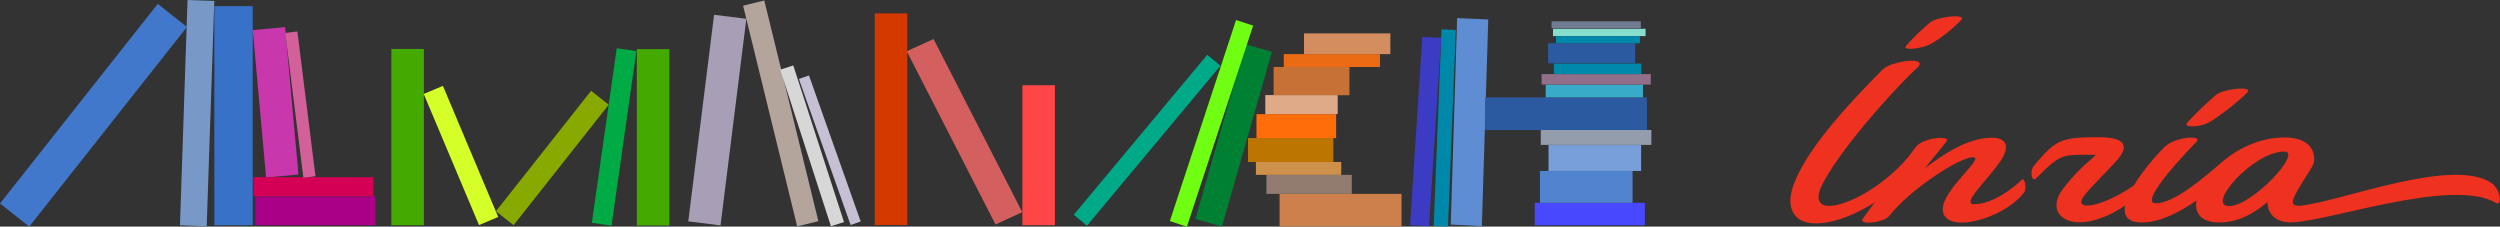 <?xml version="1.0" encoding="UTF-8" standalone="no"?><svg
   xmlns:dc="http://purl.org/dc/elements/1.1/"
   xmlns:cc="http://creativecommons.org/ns#"
   xmlns:rdf="http://www.w3.org/1999/02/22-rdf-syntax-ns#"
   xmlns:svg="http://www.w3.org/2000/svg"
   xmlns="http://www.w3.org/2000/svg"
   xmlns:sodipodi="http://sodipodi.sourceforge.net/DTD/sodipodi-0.dtd"
  width="385.639mm"
   height="34.959mm"
   viewBox="0 0 385.639 34.959"
   version="1.1"
   id="svg1221"
>
  <rect x="0" y="0" width="385.639" height="34.959" fill="#333333" stroke="none"/>
  <defs
     id="defs1215" />
  <sodipodi:namedview
     id="base"
     pagecolor="#ffffff"
     bordercolor="#666666"
     borderopacity="1.0"     objecttolerance="1"
     gridtolerance="1"
     fit-margin-top="0"
     fit-margin-left="0"
     fit-margin-right="0"
     fit-margin-bottom="0" />
  <g     id="layer1"
     transform="translate(41.183,225.8)">
    <g
       id="g20"
       transform="matrix(1.029,0,0,-1.029,244.333,-192.91)">
      <path
         d="M 25.612,5.007 C 24.21,3.639 21.141,1.347 18.46,1.347 c -1.984,0 1.967,3.555 3.924,6.42 1.868,2.737 0.341,3.557 -1.202,3.557 -3.819,0 -7.549,-2.68 -10.078,-4.566 0.764,1.023 1.953,2.335 3.222,4.009 0.703,0.93 -3.508,0.596 -4.585,-0.822 C 9.397,9.495 9.018,8.991 8.614,8.452 4.96,4.06 -0.56,1.096 -3.27,1.096 c -1.509,0 -2.059,1.041 -1.119,3.006 2.265,4.739 10.072,13.744 14.314,17.688 1.926,1.805 -3.862,1.07 -5.189,-0.263 -5.879,-5.917 -11.797,-12.519 -13.466,-17.657 -0.922,-2.841 -0.071,-5.393 3.459,-5.393 2.898,0 6.108,1.435 8.834,3.141 -0.67,-0.914 -1.283,-1.745 -1.775,-2.414 -0.769,-1.043 3.131,-0.662 3.954,0.388 3.085,3.946 10.497,8.801 12.561,8.801 1.879,0 -4.591,-4.848 -4.531,-7.816 0.075,-3.897 9.102,-1.51 12.166,2.502 0.48,0.625 0.105,2.349 -0.327,1.929 M 53.867,13.719 c 1.453,0.876 4.187,2.997 5.532,4.361 1.051,1.066 -3.573,0.591 -4.685,-0.359 -1.198,-1.024 -3.189,-2.858 -4.314,-4.178 -0.657,-0.77 2.026,-0.693 3.467,0.175 M 56.707,1.069 c -3.579,0 3.588,8.179 8.257,8.179 2.796,0 -4.805,-8.179 -8.257,-8.179 M 96.749,1.518 C 97.57,1.025 97.534,3.595 95.88,4.624 89.955,8.314 73.756,1.883 67.612,1.15 66.461,1.013 66.042,1.303 66.313,2.084 c 0.522,1.507 2.575,4.277 2.988,5.232 0.39,0.911 0.337,4.043 -4.296,4.043 -3.786,0 -7.258,-1.758 -9.699,-3.971 -2.326,-1.983 -6.832,-5.907 -9.606,-5.907 -2.872,0 5.539,8.676 6.003,9.114 1.25,1.173 -2.691,0.883 -4.347,-0.379 C 46.694,9.712 44.051,6.885 42.397,4.147 37.614,0.841 32.854,0.073 35.119,2.821 c 1.204,1.464 3.242,3.427 4.644,4.98 1.956,2.17 1.603,3.598 -2.717,3.598 -5.783,0 -6.395,-0.503 -9.658,-4.324 -0.605,-0.711 -0.292,-2.49 0.333,-1.873 3.914,3.872 3.825,3.557 9.006,3.557 -0.833,-0.884 -2.318,-1.768 -4.836,-4.964 -2.245,-2.851 -0.776,-5.156 2.411,-5.156 1.763,0 4.393,0.827 6.799,2.522 -0.288,-1.485 0.308,-2.549 2.578,-2.549 2.629,0 5.631,1.564 8.118,3.303 -0.311,-1.887 0.659,-3.303 3.442,-3.303 2.141,0 4.635,0.841 7.209,3.073 -0.014,-1.705 1.189,-3.06 3.43,-3.06 5.459,0 24.311,6.847 30.87,2.893 M 12.206,25.502 c 1.454,0.876 2.951,2.048 4.294,3.412 1.052,1.066 -3.572,0.59 -4.685,-0.36 C 10.619,27.532 9.388,26.402 8.263,25.083 7.605,24.315 10.764,24.633 12.206,25.502"
         style="fill:#ef3120;fill-opacity:1;fill-rule:nonzero;stroke:none;stroke-width:0.698"
         id="path22"
 />
    </g>
    <rect
       style="color:#000000;clip-rule:nonzero;display:inline;overflow:visible;visibility:visible;opacity:1;isolation:auto;mix-blend-mode:normal;color-interpolation:sRGB;color-interpolation-filters:linearRGB;solid-color:#000000;solid-opacity:1;vector-effect:none;fill:#3771c8;fill-opacity:1;fill-rule:nonzero;stroke:none;stroke-width:0.411;stroke-linecap:butt;stroke-linejoin:miter;stroke-miterlimit:4;stroke-dasharray:none;stroke-dashoffset:0;stroke-opacity:1;marker:none;color-rendering:auto;image-rendering:auto;shape-rendering:auto;text-rendering:auto;enable-background:accumulate"
       id="rect826-4"
       width="5.921"
       height="33.786"
       x="-8.12"
       y="-224.845" />
    <rect
       style="color:#000000;clip-rule:nonzero;display:inline;overflow:visible;visibility:visible;opacity:1;isolation:auto;mix-blend-mode:normal;color-interpolation:sRGB;color-interpolation-filters:linearRGB;solid-color:#000000;solid-opacity:1;vector-effect:none;fill:#4278cb;fill-opacity:1;fill-rule:nonzero;stroke:none;stroke-width:0.515;stroke-linecap:butt;stroke-linejoin:miter;stroke-miterlimit:4;stroke-dasharray:none;stroke-dashoffset:0;stroke-opacity:1;marker:none;color-rendering:auto;image-rendering:auto;shape-rendering:auto;text-rendering:auto;enable-background:accumulate"
       id="rect826-6-1"
       width="5.744"
       height="39.249"
       x="-152.84"
       y="-166.256"
       transform="rotate(38.314)" />
    <rect
       style="color:#000000;clip-rule:nonzero;display:inline;overflow:visible;visibility:visible;opacity:1;isolation:auto;mix-blend-mode:normal;color-interpolation:sRGB;color-interpolation-filters:linearRGB;solid-color:#000000;solid-opacity:1;vector-effect:none;fill:#c837ab;fill-opacity:1;fill-rule:nonzero;stroke:none;stroke-width:0.367;stroke-linecap:butt;stroke-linejoin:miter;stroke-miterlimit:4;stroke-dasharray:none;stroke-dashoffset:0;stroke-opacity:1;marker:none;color-rendering:auto;image-rendering:auto;shape-rendering:auto;text-rendering:auto;enable-background:accumulate"
       id="rect826-2-5"
       width="5.015"
       height="22.827"
       x="17.768"
       y="-220.456"
       transform="rotate(-5.177)" />
    <rect
       style="color:#000000;clip-rule:nonzero;display:inline;overflow:visible;visibility:visible;opacity:1;isolation:auto;mix-blend-mode:normal;color-interpolation:sRGB;color-interpolation-filters:linearRGB;solid-color:#000000;solid-opacity:1;vector-effect:none;fill:#44aa00;fill-opacity:1;fill-rule:nonzero;stroke:none;stroke-width:0.4;stroke-linecap:butt;stroke-linejoin:miter;stroke-miterlimit:4;stroke-dasharray:none;stroke-dashoffset:0;stroke-opacity:1;marker:none;color-rendering:auto;image-rendering:auto;shape-rendering:auto;text-rendering:auto;enable-background:accumulate"
       id="rect826-2-7-5"
       width="5.015"
       height="27.196"
       x="19.184"
       y="-218.249" />
    <rect
       style="color:#000000;clip-rule:nonzero;display:inline;overflow:visible;visibility:visible;opacity:1;isolation:auto;mix-blend-mode:normal;color-interpolation:sRGB;color-interpolation-filters:linearRGB;solid-color:#000000;solid-opacity:1;vector-effect:none;fill:#44aa00;fill-opacity:1;fill-rule:nonzero;stroke:none;stroke-width:0.4;stroke-linecap:butt;stroke-linejoin:miter;stroke-miterlimit:4;stroke-dasharray:none;stroke-dashoffset:0;stroke-opacity:1;marker:none;color-rendering:auto;image-rendering:auto;shape-rendering:auto;text-rendering:auto;enable-background:accumulate"
       id="rect826-2-7-2-4"
       width="5.015"
       height="27.196"
       x="57.053"
       y="-218.22" />
    <rect
       style="color:#000000;clip-rule:nonzero;display:inline;overflow:visible;visibility:visible;opacity:1;isolation:auto;mix-blend-mode:normal;color-interpolation:sRGB;color-interpolation-filters:linearRGB;solid-color:#000000;solid-opacity:1;vector-effect:none;fill:#a89fb6;fill-opacity:1;fill-rule:nonzero;stroke:none;stroke-width:0.435;stroke-linecap:butt;stroke-linejoin:miter;stroke-miterlimit:4;stroke-dasharray:none;stroke-dashoffset:0;stroke-opacity:1;marker:none;color-rendering:auto;image-rendering:auto;shape-rendering:auto;text-rendering:auto;enable-background:accumulate"
       id="rect826-2-7-2-2-9"
       width="5.015"
       height="32.122"
       x="-45.738"
       y="-230.413"
       transform="matrix(-0.992,-0.124,-0.124,0.992,0,0)" />
    <rect
       style="color:#000000;clip-rule:nonzero;display:inline;overflow:visible;visibility:visible;opacity:1;isolation:auto;mix-blend-mode:normal;color-interpolation:sRGB;color-interpolation-filters:linearRGB;solid-color:#000000;solid-opacity:1;vector-effect:none;fill:#aa0088;fill-opacity:1;fill-rule:nonzero;stroke:none;stroke-width:0.311;stroke-linecap:butt;stroke-linejoin:miter;stroke-miterlimit:4;stroke-dasharray:none;stroke-dashoffset:0;stroke-opacity:1;marker:none;color-rendering:auto;image-rendering:auto;shape-rendering:auto;text-rendering:auto;enable-background:accumulate"
       id="rect826-2-7-9-83"
       width="4.455"
       height="18.5"
       x="-195.511"
       y="-16.712"
       transform="rotate(90)" />
    <rect
       style="color:#000000;clip-rule:nonzero;display:inline;overflow:visible;visibility:visible;opacity:1;isolation:auto;mix-blend-mode:normal;color-interpolation:sRGB;color-interpolation-filters:linearRGB;solid-color:#000000;solid-opacity:1;vector-effect:none;fill:#d4ff29;fill-opacity:1;fill-rule:nonzero;stroke:none;stroke-width:0.288;stroke-linecap:butt;stroke-linejoin:miter;stroke-miterlimit:4;stroke-dasharray:none;stroke-dashoffset:0;stroke-opacity:1;marker:none;color-rendering:auto;image-rendering:auto;shape-rendering:auto;text-rendering:auto;enable-background:accumulate"
       id="rect826-6-2-3-5"
       width="3.212"
       height="21.947"
       x="104.372"
       y="-185.315"
       transform="rotate(-22.861)" />
    <rect
       style="color:#000000;clip-rule:nonzero;display:inline;overflow:visible;visibility:visible;opacity:1;isolation:auto;mix-blend-mode:normal;color-interpolation:sRGB;color-interpolation-filters:linearRGB;solid-color:#000000;solid-opacity:1;vector-effect:none;fill:#88aa00;fill-opacity:1;fill-rule:nonzero;stroke:none;stroke-width:0.31;stroke-linecap:butt;stroke-linejoin:miter;stroke-miterlimit:4;stroke-dasharray:none;stroke-dashoffset:0;stroke-opacity:1;marker:none;color-rendering:auto;image-rendering:auto;shape-rendering:auto;text-rendering:auto;enable-background:accumulate"
       id="rect826-6-2-5-2"
       width="3.465"
       height="23.679"
       x="-92.075"
       y="-197.176"
       transform="rotate(38.314)" />
    <rect
       style="color:#000000;clip-rule:nonzero;display:inline;overflow:visible;visibility:visible;opacity:1;isolation:auto;mix-blend-mode:normal;color-interpolation:sRGB;color-interpolation-filters:linearRGB;solid-color:#000000;solid-opacity:1;vector-effect:none;fill:#d43900;fill-opacity:1;fill-rule:nonzero;stroke:none;stroke-width:0.438;stroke-linecap:butt;stroke-linejoin:miter;stroke-miterlimit:4;stroke-dasharray:none;stroke-dashoffset:0;stroke-opacity:1;marker:none;color-rendering:auto;image-rendering:auto;shape-rendering:auto;text-rendering:auto;enable-background:accumulate"
       id="rect826-2-7-2-2-6-7"
       width="5.015"
       height="32.641"
       x="-98.766"
       y="-223.732"
       transform="scale(-1,1)" />
    <rect
       style="color:#000000;clip-rule:nonzero;display:inline;overflow:visible;visibility:visible;opacity:1;isolation:auto;mix-blend-mode:normal;color-interpolation:sRGB;color-interpolation-filters:linearRGB;solid-color:#000000;solid-opacity:1;vector-effect:none;fill:#d35f5f;fill-opacity:1;fill-rule:nonzero;stroke:none;stroke-width:0.4;stroke-linecap:butt;stroke-linejoin:miter;stroke-miterlimit:4;stroke-dasharray:none;stroke-dashoffset:0;stroke-opacity:1;marker:none;color-rendering:auto;image-rendering:auto;shape-rendering:auto;text-rendering:auto;enable-background:accumulate"
       id="rect826-6-7-4-0"
       width="4.545"
       height="30.017"
       x="-191.895"
       y="-157.042"
       transform="matrix(-0.909,0.417,0.456,0.89,0,0)" />
    <rect
       style="color:#000000;clip-rule:nonzero;display:inline;overflow:visible;visibility:visible;opacity:1;isolation:auto;mix-blend-mode:normal;color-interpolation:sRGB;color-interpolation-filters:linearRGB;solid-color:#000000;solid-opacity:1;vector-effect:none;fill:#ff4646;fill-opacity:1;fill-rule:nonzero;stroke:none;stroke-width:0.357;stroke-linecap:butt;stroke-linejoin:miter;stroke-miterlimit:4;stroke-dasharray:none;stroke-dashoffset:0;stroke-opacity:1;marker:none;color-rendering:auto;image-rendering:auto;shape-rendering:auto;text-rendering:auto;enable-background:accumulate"
       id="rect826-2-7-2-2-6-0-4"
       width="5.015"
       height="21.591"
       x="-121.541"
       y="-212.654"
       transform="scale(-1,1)" />
    <rect
       style="color:#000000;clip-rule:nonzero;display:inline;overflow:visible;visibility:visible;opacity:1;isolation:auto;mix-blend-mode:normal;color-interpolation:sRGB;color-interpolation-filters:linearRGB;solid-color:#000000;solid-opacity:1;vector-effect:none;fill:#ce804c;fill-opacity:1;fill-rule:nonzero;stroke:none;stroke-width:0.333;stroke-linecap:butt;stroke-linejoin:miter;stroke-miterlimit:4;stroke-dasharray:none;stroke-dashoffset:0;stroke-opacity:1;marker:none;color-rendering:auto;image-rendering:auto;shape-rendering:auto;text-rendering:auto;enable-background:accumulate"
       id="rect826-2-7-9-8-6"
       width="5.015"
       height="18.808"
       x="-195.895"
       y="-175.011"
       transform="rotate(90)" />
    <rect
       style="color:#000000;clip-rule:nonzero;display:inline;overflow:visible;visibility:visible;opacity:1;isolation:auto;mix-blend-mode:normal;color-interpolation:sRGB;color-interpolation-filters:linearRGB;solid-color:#000000;solid-opacity:1;vector-effect:none;fill:#917c6f;fill-opacity:1;fill-rule:nonzero;stroke:none;stroke-width:0.213;stroke-linecap:butt;stroke-linejoin:miter;stroke-miterlimit:4;stroke-dasharray:none;stroke-dashoffset:0;stroke-opacity:1;marker:none;color-rendering:auto;image-rendering:auto;shape-rendering:auto;text-rendering:auto;enable-background:accumulate"
       id="rect826-2-7-9-8-1-3"
       width="2.931"
       height="13.166"
       x="-198.827"
       y="-167.336"
       transform="rotate(90)" />
    <rect
       style="color:#000000;clip-rule:nonzero;display:inline;overflow:visible;visibility:visible;opacity:1;isolation:auto;mix-blend-mode:normal;color-interpolation:sRGB;color-interpolation-filters:linearRGB;solid-color:#000000;solid-opacity:1;vector-effect:none;fill:#ce914c;fill-opacity:1;fill-rule:nonzero;stroke:none;stroke-width:0.207;stroke-linecap:butt;stroke-linejoin:miter;stroke-miterlimit:4;stroke-dasharray:none;stroke-dashoffset:0;stroke-opacity:1;marker:none;color-rendering:auto;image-rendering:auto;shape-rendering:auto;text-rendering:auto;enable-background:accumulate"
       id="rect826-2-7-9-8-1-0-6"
       width="1.984"
       height="13.166"
       x="-200.811"
       y="-165.711"
       transform="rotate(90)" />
    <rect
       style="color:#000000;clip-rule:nonzero;display:inline;overflow:visible;visibility:visible;opacity:1;isolation:auto;mix-blend-mode:normal;color-interpolation:sRGB;color-interpolation-filters:linearRGB;solid-color:#000000;solid-opacity:1;vector-effect:none;fill:#bd7502;fill-opacity:1;fill-rule:nonzero;stroke:none;stroke-width:0.239;stroke-linecap:butt;stroke-linejoin:miter;stroke-miterlimit:4;stroke-dasharray:none;stroke-dashoffset:0;stroke-opacity:1;marker:none;color-rendering:auto;image-rendering:auto;shape-rendering:auto;text-rendering:auto;enable-background:accumulate"
       id="rect826-2-7-9-8-1-0-2-3"
       width="3.689"
       height="13.166"
       x="-204.5"
       y="-164.492"
       transform="rotate(90)" />
    <rect
       style="color:#000000;clip-rule:nonzero;display:inline;overflow:visible;visibility:visible;opacity:1;isolation:auto;mix-blend-mode:normal;color-interpolation:sRGB;color-interpolation-filters:linearRGB;solid-color:#000000;solid-opacity:1;vector-effect:none;fill:#ff6d0b;fill-opacity:1;fill-rule:nonzero;stroke:none;stroke-width:0.231;stroke-linecap:butt;stroke-linejoin:miter;stroke-miterlimit:4;stroke-dasharray:none;stroke-dashoffset:0;stroke-opacity:1;marker:none;color-rendering:auto;image-rendering:auto;shape-rendering:auto;text-rendering:auto;enable-background:accumulate"
       id="rect826-2-7-9-8-1-0-2-2-3"
       width="3.689"
       height="12.286"
       x="-208.191"
       y="-164.921"
       transform="rotate(90)" />
    <rect
       style="color:#000000;clip-rule:nonzero;display:inline;overflow:visible;visibility:visible;opacity:1;isolation:auto;mix-blend-mode:normal;color-interpolation:sRGB;color-interpolation-filters:linearRGB;solid-color:#000000;solid-opacity:1;vector-effect:none;fill:#deaa87;fill-opacity:1;fill-rule:nonzero;stroke:none;stroke-width:0.196;stroke-linecap:butt;stroke-linejoin:miter;stroke-miterlimit:4;stroke-dasharray:none;stroke-dashoffset:0;stroke-opacity:1;marker:none;color-rendering:auto;image-rendering:auto;shape-rendering:auto;text-rendering:auto;enable-background:accumulate"
       id="rect826-2-7-9-8-1-0-2-2-9-4"
       width="2.936"
       height="11.164"
       x="-211.135"
       y="-165.163"
       transform="rotate(90)" />
    <rect
       style="color:#000000;clip-rule:nonzero;display:inline;overflow:visible;visibility:visible;opacity:1;isolation:auto;mix-blend-mode:normal;color-interpolation:sRGB;color-interpolation-filters:linearRGB;solid-color:#000000;solid-opacity:1;vector-effect:none;fill:#c87137;fill-opacity:1;fill-rule:nonzero;stroke:none;stroke-width:0.244;stroke-linecap:butt;stroke-linejoin:miter;stroke-miterlimit:4;stroke-dasharray:none;stroke-dashoffset:0;stroke-opacity:1;marker:none;color-rendering:auto;image-rendering:auto;shape-rendering:auto;text-rendering:auto;enable-background:accumulate"
       id="rect826-2-7-9-8-1-0-2-2-9-7-4"
       width="4.351"
       height="11.688"
       x="-215.466"
       y="-166.974"
       transform="rotate(90)" />
    <rect
       style="color:#000000;clip-rule:nonzero;display:inline;overflow:visible;visibility:visible;opacity:1;isolation:auto;mix-blend-mode:normal;color-interpolation:sRGB;color-interpolation-filters:linearRGB;solid-color:#000000;solid-opacity:1;vector-effect:none;fill:#00aa88;fill-opacity:1;fill-rule:nonzero;stroke:none;stroke-width:0.316;stroke-linecap:butt;stroke-linejoin:miter;stroke-miterlimit:4;stroke-dasharray:none;stroke-dashoffset:0;stroke-opacity:1;marker:none;color-rendering:auto;image-rendering:auto;shape-rendering:auto;text-rendering:auto;enable-background:accumulate"
       id="rect826-2-7-2-2-63-3"
       width="2.647"
       height="32.122"
       x="25.259"
       y="-259.711"
       transform="matrix(-0.768,-0.641,-0.641,0.768,0,0)" />
    <rect
       style="color:#000000;clip-rule:nonzero;display:inline;overflow:visible;visibility:visible;opacity:1;isolation:auto;mix-blend-mode:normal;color-interpolation:sRGB;color-interpolation-filters:linearRGB;solid-color:#000000;solid-opacity:1;vector-effect:none;fill:#008033;fill-opacity:1;fill-rule:nonzero;stroke:none;stroke-width:0.375;stroke-linecap:butt;stroke-linejoin:miter;stroke-miterlimit:4;stroke-dasharray:none;stroke-dashoffset:0;stroke-opacity:1;marker:none;color-rendering:auto;image-rendering:auto;shape-rendering:auto;text-rendering:auto;enable-background:accumulate"
       id="rect826-2-7-2-2-7-9"
       width="4.258"
       height="28.049"
       x="-89.158"
       y="-252.158"
       transform="matrix(-0.961,-0.275,-0.275,0.961,0,0)" />
    <rect
       style="color:#000000;clip-rule:nonzero;display:inline;overflow:visible;visibility:visible;opacity:1;isolation:auto;mix-blend-mode:normal;color-interpolation:sRGB;color-interpolation-filters:linearRGB;solid-color:#000000;solid-opacity:1;vector-effect:none;fill:#eb6a14;fill-opacity:1;fill-rule:nonzero;stroke:none;stroke-width:0.186;stroke-linecap:butt;stroke-linejoin:miter;stroke-miterlimit:4;stroke-dasharray:none;stroke-dashoffset:0;stroke-opacity:1;marker:none;color-rendering:auto;image-rendering:auto;shape-rendering:auto;text-rendering:auto;enable-background:accumulate"
       id="rect826-2-7-9-8-1-0-9-7"
       width="1.984"
       height="14.84"
       x="-217.451"
       y="-171.688"
       transform="rotate(90)" />
    <rect
       style="color:#000000;clip-rule:nonzero;display:inline;overflow:visible;visibility:visible;opacity:1;isolation:auto;mix-blend-mode:normal;color-interpolation:sRGB;color-interpolation-filters:linearRGB;solid-color:#000000;solid-opacity:1;vector-effect:none;fill:#5f8dd3;fill-opacity:1;fill-rule:nonzero;stroke:none;stroke-width:0.424;stroke-linecap:butt;stroke-linejoin:miter;stroke-miterlimit:4;stroke-dasharray:none;stroke-dashoffset:0;stroke-opacity:1;marker:none;color-rendering:auto;image-rendering:auto;shape-rendering:auto;text-rendering:auto;enable-background:accumulate"
       id="rect826-2-7-2-2-74-2"
       width="4.806"
       height="31.859"
       x="-181.411"
       y="-230.959"
       transform="matrix(-0.999,-0.045,-0.031,1,0,0)" />
    <rect
       style="color:#000000;clip-rule:nonzero;display:inline;overflow:visible;visibility:visible;opacity:1;isolation:auto;mix-blend-mode:normal;color-interpolation:sRGB;color-interpolation-filters:linearRGB;solid-color:#000000;solid-opacity:1;vector-effect:none;fill:#4848ff;fill-opacity:1;fill-rule:nonzero;stroke:none;stroke-width:0.263;stroke-linecap:butt;stroke-linejoin:miter;stroke-miterlimit:4;stroke-dasharray:none;stroke-dashoffset:0;stroke-opacity:1;marker:none;color-rendering:auto;image-rendering:auto;shape-rendering:auto;text-rendering:auto;enable-background:accumulate"
       id="rect826-2-7-9-8-17-5"
       width="3.468"
       height="16.976"
       x="-194.514"
       y="-212.541"
       transform="rotate(90)" />
    <rect
       style="color:#000000;clip-rule:nonzero;display:inline;overflow:visible;visibility:visible;opacity:1;isolation:auto;mix-blend-mode:normal;color-interpolation:sRGB;color-interpolation-filters:linearRGB;solid-color:#000000;solid-opacity:1;vector-effect:none;fill:#5084cf;fill-opacity:1;fill-rule:nonzero;stroke:none;stroke-width:0.287;stroke-linecap:butt;stroke-linejoin:miter;stroke-miterlimit:4;stroke-dasharray:none;stroke-dashoffset:0;stroke-opacity:1;marker:none;color-rendering:auto;image-rendering:auto;shape-rendering:auto;text-rendering:auto;enable-background:accumulate"
       id="rect826-2-7-9-8-1-06-8"
       width="4.915"
       height="14.283"
       x="-199.429"
       y="-210.648"
       transform="rotate(90)" />
    <rect
       style="color:#000000;clip-rule:nonzero;display:inline;overflow:visible;visibility:visible;opacity:1;isolation:auto;mix-blend-mode:normal;color-interpolation:sRGB;color-interpolation-filters:linearRGB;solid-color:#000000;solid-opacity:1;vector-effect:none;fill:#939dac;fill-opacity:1;fill-rule:nonzero;stroke:none;stroke-width:0.215;stroke-linecap:butt;stroke-linejoin:miter;stroke-miterlimit:4;stroke-dasharray:none;stroke-dashoffset:0;stroke-opacity:1;marker:none;color-rendering:auto;image-rendering:auto;shape-rendering:auto;text-rendering:auto;enable-background:accumulate"
       id="rect826-2-7-9-8-1-0-0-9"
       width="2.302"
       height="17.06"
       x="-205.752"
       y="-213.551"
       transform="rotate(90)" />
    <rect
       style="color:#000000;clip-rule:nonzero;display:inline;overflow:visible;visibility:visible;opacity:1;isolation:auto;mix-blend-mode:normal;color-interpolation:sRGB;color-interpolation-filters:linearRGB;solid-color:#000000;solid-opacity:1;vector-effect:none;fill:#789fda;fill-opacity:1;fill-rule:nonzero;stroke:none;stroke-width:0.259;stroke-linecap:butt;stroke-linejoin:miter;stroke-miterlimit:4;stroke-dasharray:none;stroke-dashoffset:0;stroke-opacity:1;marker:none;color-rendering:auto;image-rendering:auto;shape-rendering:auto;text-rendering:auto;enable-background:accumulate"
       id="rect826-2-7-9-8-1-0-2-8-0"
       width="3.995"
       height="14.283"
       x="-203.424"
       y="-211.971"
       transform="rotate(90)" />
    <rect
       style="color:#000000;clip-rule:nonzero;display:inline;overflow:visible;visibility:visible;opacity:1;isolation:auto;mix-blend-mode:normal;color-interpolation:sRGB;color-interpolation-filters:linearRGB;solid-color:#000000;solid-opacity:1;vector-effect:none;fill:#2c5aa0;fill-opacity:1;fill-rule:nonzero;stroke:none;stroke-width:0.384;stroke-linecap:butt;stroke-linejoin:miter;stroke-miterlimit:4;stroke-dasharray:none;stroke-dashoffset:0;stroke-opacity:1;marker:none;color-rendering:auto;image-rendering:auto;shape-rendering:auto;text-rendering:auto;enable-background:accumulate"
       id="rect826-2-7-9-8-1-0-2-2-5-2"
       width="5.034"
       height="24.955"
       x="-210.774"
       y="-212.861"
       transform="rotate(90)" />
    <rect
       style="color:#000000;clip-rule:nonzero;display:inline;overflow:visible;visibility:visible;opacity:1;isolation:auto;mix-blend-mode:normal;color-interpolation:sRGB;color-interpolation-filters:linearRGB;solid-color:#000000;solid-opacity:1;vector-effect:none;fill:#37abc8;fill-opacity:1;fill-rule:nonzero;stroke:none;stroke-width:0.186;stroke-linecap:butt;stroke-linejoin:miter;stroke-miterlimit:4;stroke-dasharray:none;stroke-dashoffset:0;stroke-opacity:1;marker:none;color-rendering:auto;image-rendering:auto;shape-rendering:auto;text-rendering:auto;enable-background:accumulate"
       id="rect826-2-7-9-8-1-0-2-2-9-3-4"
       width="1.972"
       height="15"
       x="-212.751"
       y="-212.256"
       transform="rotate(90)" />
    <rect
       style="color:#000000;clip-rule:nonzero;display:inline;overflow:visible;visibility:visible;opacity:1;isolation:auto;mix-blend-mode:normal;color-interpolation:sRGB;color-interpolation-filters:linearRGB;solid-color:#000000;solid-opacity:1;vector-effect:none;fill:#916f8a;fill-opacity:1;fill-rule:nonzero;stroke:none;stroke-width:0.179;stroke-linecap:butt;stroke-linejoin:miter;stroke-miterlimit:4;stroke-dasharray:none;stroke-dashoffset:0;stroke-opacity:1;marker:none;color-rendering:auto;image-rendering:auto;shape-rendering:auto;text-rendering:auto;enable-background:accumulate"
       id="rect826-2-7-9-8-1-0-2-2-9-7-9-7"
       width="1.62"
       height="16.845"
       x="-214.371"
       y="-213.459"
       transform="rotate(90)" />
    <rect
       style="color:#000000;clip-rule:nonzero;display:inline;overflow:visible;visibility:visible;opacity:1;isolation:auto;mix-blend-mode:normal;color-interpolation:sRGB;color-interpolation-filters:linearRGB;solid-color:#000000;solid-opacity:1;vector-effect:none;fill:#87decd;fill-opacity:1;fill-rule:nonzero;stroke:none;stroke-width:0.138;stroke-linecap:butt;stroke-linejoin:miter;stroke-miterlimit:4;stroke-dasharray:none;stroke-dashoffset:0;stroke-opacity:1;marker:none;color-rendering:auto;image-rendering:auto;shape-rendering:auto;text-rendering:auto;enable-background:accumulate"
       id="rect826-2-7-9-8-1-0-9-4-6"
       width="1.128"
       height="14.283"
       x="-221.359"
       y="-212.656"
       transform="rotate(90)" />
    <rect
       style="color:#000000;clip-rule:nonzero;display:inline;overflow:visible;visibility:visible;opacity:1;isolation:auto;mix-blend-mode:normal;color-interpolation:sRGB;color-interpolation-filters:linearRGB;solid-color:#000000;solid-opacity:1;vector-effect:none;fill:#2c5aa0;fill-opacity:1;fill-rule:nonzero;stroke:none;stroke-width:0.22;stroke-linecap:butt;stroke-linejoin:miter;stroke-miterlimit:4;stroke-dasharray:none;stroke-dashoffset:0;stroke-opacity:1;marker:none;color-rendering:auto;image-rendering:auto;shape-rendering:auto;text-rendering:auto;enable-background:accumulate"
       id="rect826-2-7-9-8-1-0-2-2-1-5"
       width="3.076"
       height="13.434"
       x="-219.121"
       y="-211.046"
       transform="rotate(90)" />
    <rect
       style="color:#000000;clip-rule:nonzero;display:inline;overflow:visible;visibility:visible;opacity:1;isolation:auto;mix-blend-mode:normal;color-interpolation:sRGB;color-interpolation-filters:linearRGB;solid-color:#000000;solid-opacity:1;vector-effect:none;fill:#d38d5f;fill-opacity:1;fill-rule:nonzero;stroke:none;stroke-width:0.224;stroke-linecap:butt;stroke-linejoin:miter;stroke-miterlimit:4;stroke-dasharray:none;stroke-dashoffset:0;stroke-opacity:1;marker:none;color-rendering:auto;image-rendering:auto;shape-rendering:auto;text-rendering:auto;enable-background:accumulate"
       id="rect826-2-7-9-8-1-06-5-7"
       width="3.199"
       height="13.319"
       x="-220.65"
       y="-173.289"
       transform="rotate(90)" />
    <rect
       style="color:#000000;clip-rule:nonzero;display:inline;overflow:visible;visibility:visible;opacity:1;isolation:auto;mix-blend-mode:normal;color-interpolation:sRGB;color-interpolation-filters:linearRGB;solid-color:#000000;solid-opacity:1;vector-effect:none;fill:#b3a59b;fill-opacity:1;fill-rule:nonzero;stroke:none;stroke-width:0.372;stroke-linecap:butt;stroke-linejoin:miter;stroke-miterlimit:4;stroke-dasharray:none;stroke-dashoffset:0;stroke-opacity:1;marker:none;color-rendering:auto;image-rendering:auto;shape-rendering:auto;text-rendering:auto;enable-background:accumulate"
       id="rect826-2-7-2-2-9-1"
       width="3.364"
       height="35.058"
       x="-128.276"
       y="-201.026"
       transform="matrix(-0.971,0.238,0.238,0.971,0,0)" />
    <rect
       style="color:#000000;clip-rule:nonzero;display:inline;overflow:visible;visibility:visible;opacity:1;isolation:auto;mix-blend-mode:normal;color-interpolation:sRGB;color-interpolation-filters:linearRGB;solid-color:#000000;solid-opacity:1;vector-effect:none;fill:#d7d7d8;fill-opacity:1;fill-rule:nonzero;stroke:none;stroke-width:0.251;stroke-linecap:butt;stroke-linejoin:miter;stroke-miterlimit:4;stroke-dasharray:none;stroke-dashoffset:0;stroke-opacity:1;marker:none;color-rendering:auto;image-rendering:auto;shape-rendering:auto;text-rendering:auto;enable-background:accumulate"
       id="rect826-2-7-2-2-6-7-3"
       width="2.117"
       height="25.397"
       x="-143.749"
       y="-180.262"
       transform="matrix(-0.951,0.308,0.308,0.951,0,0)" />
    <rect
       style="color:#000000;clip-rule:nonzero;display:inline;overflow:visible;visibility:visible;opacity:1;isolation:auto;mix-blend-mode:normal;color-interpolation:sRGB;color-interpolation-filters:linearRGB;solid-color:#000000;solid-opacity:1;vector-effect:none;fill:#0088aa;fill-opacity:1;fill-rule:nonzero;stroke:none;stroke-width:0.16;stroke-linecap:butt;stroke-linejoin:miter;stroke-miterlimit:4;stroke-dasharray:none;stroke-dashoffset:0;stroke-opacity:1;marker:none;color-rendering:auto;image-rendering:auto;shape-rendering:auto;text-rendering:auto;enable-background:accumulate"
       id="rect826-2-7-9-8-1-0-2-2-9-7-9-7-3"
       width="1.62"
       height="13.487"
       x="-215.993"
       y="-212.002"
       transform="rotate(90)" />
    <rect
       style="color:#000000;clip-rule:nonzero;display:inline;overflow:visible;visibility:visible;opacity:1;isolation:auto;mix-blend-mode:normal;color-interpolation:sRGB;color-interpolation-filters:linearRGB;solid-color:#000000;solid-opacity:1;vector-effect:none;fill:#0088aa;fill-opacity:1;fill-rule:nonzero;stroke:none;stroke-width:0.128;stroke-linecap:butt;stroke-linejoin:miter;stroke-miterlimit:4;stroke-dasharray:none;stroke-dashoffset:0;stroke-opacity:1;marker:none;color-rendering:auto;image-rendering:auto;shape-rendering:auto;text-rendering:auto;enable-background:accumulate"
       id="rect826-2-7-9-8-1-0-2-2-1-5-8"
       width="1.085"
       height="12.958"
       x="-220.214"
       y="-211.797"
       transform="rotate(90)" />
    <rect
       style="color:#000000;clip-rule:nonzero;display:inline;overflow:visible;visibility:visible;opacity:1;isolation:auto;mix-blend-mode:normal;color-interpolation:sRGB;color-interpolation-filters:linearRGB;solid-color:#000000;solid-opacity:1;vector-effect:none;fill:#6f7c91;fill-opacity:1;fill-rule:nonzero;stroke:none;stroke-width:0.133;stroke-linecap:butt;stroke-linejoin:miter;stroke-miterlimit:4;stroke-dasharray:none;stroke-dashoffset:0;stroke-opacity:1;marker:none;color-rendering:auto;image-rendering:auto;shape-rendering:auto;text-rendering:auto;enable-background:accumulate"
       id="rect826-2-7-9-8-1-0-9-4-6-5"
       width="1.087"
       height="13.772"
       x="-222.518"
       y="-211.923"
       transform="rotate(90)" />
    <rect
       style="color:#000000;clip-rule:nonzero;display:inline;overflow:visible;visibility:visible;opacity:1;isolation:auto;mix-blend-mode:normal;color-interpolation:sRGB;color-interpolation-filters:linearRGB;solid-color:#000000;solid-opacity:1;vector-effect:none;fill:#d40055;fill-opacity:1;fill-rule:nonzero;stroke:none;stroke-width:0.253;stroke-linecap:butt;stroke-linejoin:miter;stroke-miterlimit:4;stroke-dasharray:none;stroke-dashoffset:0;stroke-opacity:1;marker:none;color-rendering:auto;image-rendering:auto;shape-rendering:auto;text-rendering:auto;enable-background:accumulate"
       id="rect826-2-7-9-83-1"
       width="2.937"
       height="18.5"
       x="-198.467"
       y="-16.429"
       transform="rotate(90)" />
    <rect
       style="color:#000000;clip-rule:nonzero;display:inline;overflow:visible;visibility:visible;opacity:1;isolation:auto;mix-blend-mode:normal;color-interpolation:sRGB;color-interpolation-filters:linearRGB;solid-color:#000000;solid-opacity:1;vector-effect:none;fill:#c7bfd3;fill-opacity:1;fill-rule:nonzero;stroke:none;stroke-width:0.435;stroke-linecap:butt;stroke-linejoin:miter;stroke-miterlimit:4;stroke-dasharray:none;stroke-dashoffset:0;stroke-opacity:1;marker:none;color-rendering:auto;image-rendering:auto;shape-rendering:auto;text-rendering:auto;enable-background:accumulate"
       id="rect826-2-7-2-2-9-0"
       width="1.645"
       height="23.889"
       x="-150.249"
       y="-173.895"
       transform="matrix(-0.943,0.334,0.334,0.943,0,0)" />
    <rect
       style="color:#000000;clip-rule:nonzero;display:inline;overflow:visible;visibility:visible;opacity:1;isolation:auto;mix-blend-mode:normal;color-interpolation:sRGB;color-interpolation-filters:linearRGB;solid-color:#000000;solid-opacity:1;vector-effect:none;fill:#70ff12;fill-opacity:1;fill-rule:nonzero;stroke:none;stroke-width:0.326;stroke-linecap:butt;stroke-linejoin:miter;stroke-miterlimit:4;stroke-dasharray:none;stroke-dashoffset:0;stroke-opacity:1;marker:none;color-rendering:auto;image-rendering:auto;shape-rendering:auto;text-rendering:auto;enable-background:accumulate"
       id="rect826-2-7-2-2-6-7-8"
       width="2.771"
       height="32.641"
       x="-75.043"
       y="-258.242"
       transform="matrix(-0.95,-0.313,-0.313,0.95,0,0)" />
    <rect
       style="color:#000000;clip-rule:nonzero;display:inline;overflow:visible;visibility:visible;opacity:1;isolation:auto;mix-blend-mode:normal;color-interpolation:sRGB;color-interpolation-filters:linearRGB;solid-color:#000000;solid-opacity:1;vector-effect:none;fill:#7898c8;fill-opacity:1;fill-rule:nonzero;stroke:none;stroke-width:0.411;stroke-linecap:butt;stroke-linejoin:miter;stroke-miterlimit:4;stroke-dasharray:none;stroke-dashoffset:0;stroke-opacity:1;marker:none;color-rendering:auto;image-rendering:auto;shape-rendering:auto;text-rendering:auto;enable-background:accumulate"
       id="rect826-4-6"
       width="4.13"
       height="34.777"
       x="-19.836"
       y="-225.259"
       transform="rotate(1.926)" />
    <rect
       style="color:#000000;clip-rule:nonzero;display:inline;overflow:visible;visibility:visible;opacity:1;isolation:auto;mix-blend-mode:normal;color-interpolation:sRGB;color-interpolation-filters:linearRGB;solid-color:#000000;solid-opacity:1;vector-effect:none;fill:#0088aa;fill-opacity:1;fill-rule:nonzero;stroke:none;stroke-width:0.16;stroke-linecap:butt;stroke-linejoin:miter;stroke-miterlimit:4;stroke-dasharray:none;stroke-dashoffset:0;stroke-opacity:1;marker:none;color-rendering:auto;image-rendering:auto;shape-rendering:auto;text-rendering:auto;enable-background:accumulate"
       id="rect826-2-7-2-2-6-0-4-3"
       width="2.208"
       height="30.361"
       x="-174.354"
       y="-230.294"
       transform="matrix(-0.999,-0.051,-0.04,0.999,0,0)" />
    <rect
       style="color:#000000;clip-rule:nonzero;display:inline;overflow:visible;visibility:visible;opacity:1;isolation:auto;mix-blend-mode:normal;color-interpolation:sRGB;color-interpolation-filters:linearRGB;solid-color:#000000;solid-opacity:1;vector-effect:none;fill:#00aa44;fill-opacity:1;fill-rule:nonzero;stroke:none;stroke-width:0.324;stroke-linecap:butt;stroke-linejoin:miter;stroke-miterlimit:4;stroke-dasharray:none;stroke-dashoffset:0;stroke-opacity:1;marker:none;color-rendering:auto;image-rendering:auto;shape-rendering:auto;text-rendering:auto;enable-background:accumulate"
       id="rect826-2-7-2-4-1"
       width="3.066"
       height="27.196"
       x="22.57"
       y="-223.787"
       transform="rotate(8.12)" />
    <rect
       style="color:#000000;clip-rule:nonzero;display:inline;overflow:visible;visibility:visible;opacity:1;isolation:auto;mix-blend-mode:normal;color-interpolation:sRGB;color-interpolation-filters:linearRGB;solid-color:#000000;solid-opacity:1;vector-effect:none;fill:#d2619a;fill-opacity:1;fill-rule:nonzero;stroke:none;stroke-width:0.253;stroke-linecap:butt;stroke-linejoin:miter;stroke-miterlimit:4;stroke-dasharray:none;stroke-dashoffset:0;stroke-opacity:1;marker:none;color-rendering:auto;image-rendering:auto;shape-rendering:auto;text-rendering:auto;enable-background:accumulate"
       id="rect826-2-7-2-2-6-7-3-9"
       width="1.877"
       height="22.512"
       x="-32.065"
       y="-218.722"
       transform="matrix(-0.992,0.124,0.124,0.992,0,0)" />
    <rect
       style="color:#000000;clip-rule:nonzero;display:inline;overflow:visible;visibility:visible;opacity:1;isolation:auto;mix-blend-mode:normal;color-interpolation:sRGB;color-interpolation-filters:linearRGB;solid-color:#000000;solid-opacity:1;vector-effect:none;fill:#3b3bc4;fill-opacity:1;fill-rule:nonzero;stroke:none;stroke-width:0.316;stroke-linecap:butt;stroke-linejoin:miter;stroke-miterlimit:4;stroke-dasharray:none;stroke-dashoffset:0;stroke-opacity:1;marker:none;color-rendering:auto;image-rendering:auto;shape-rendering:auto;text-rendering:auto;enable-background:accumulate"
       id="rect826-2-7-2-2-6-0-4-3-6"
       width="2.923"
       height="29.117"
       x="-166.435"
       y="-228.745"
       transform="matrix(-0.999,-0.05,-0.065,0.998,0,0)" />
  </g>
</svg>
